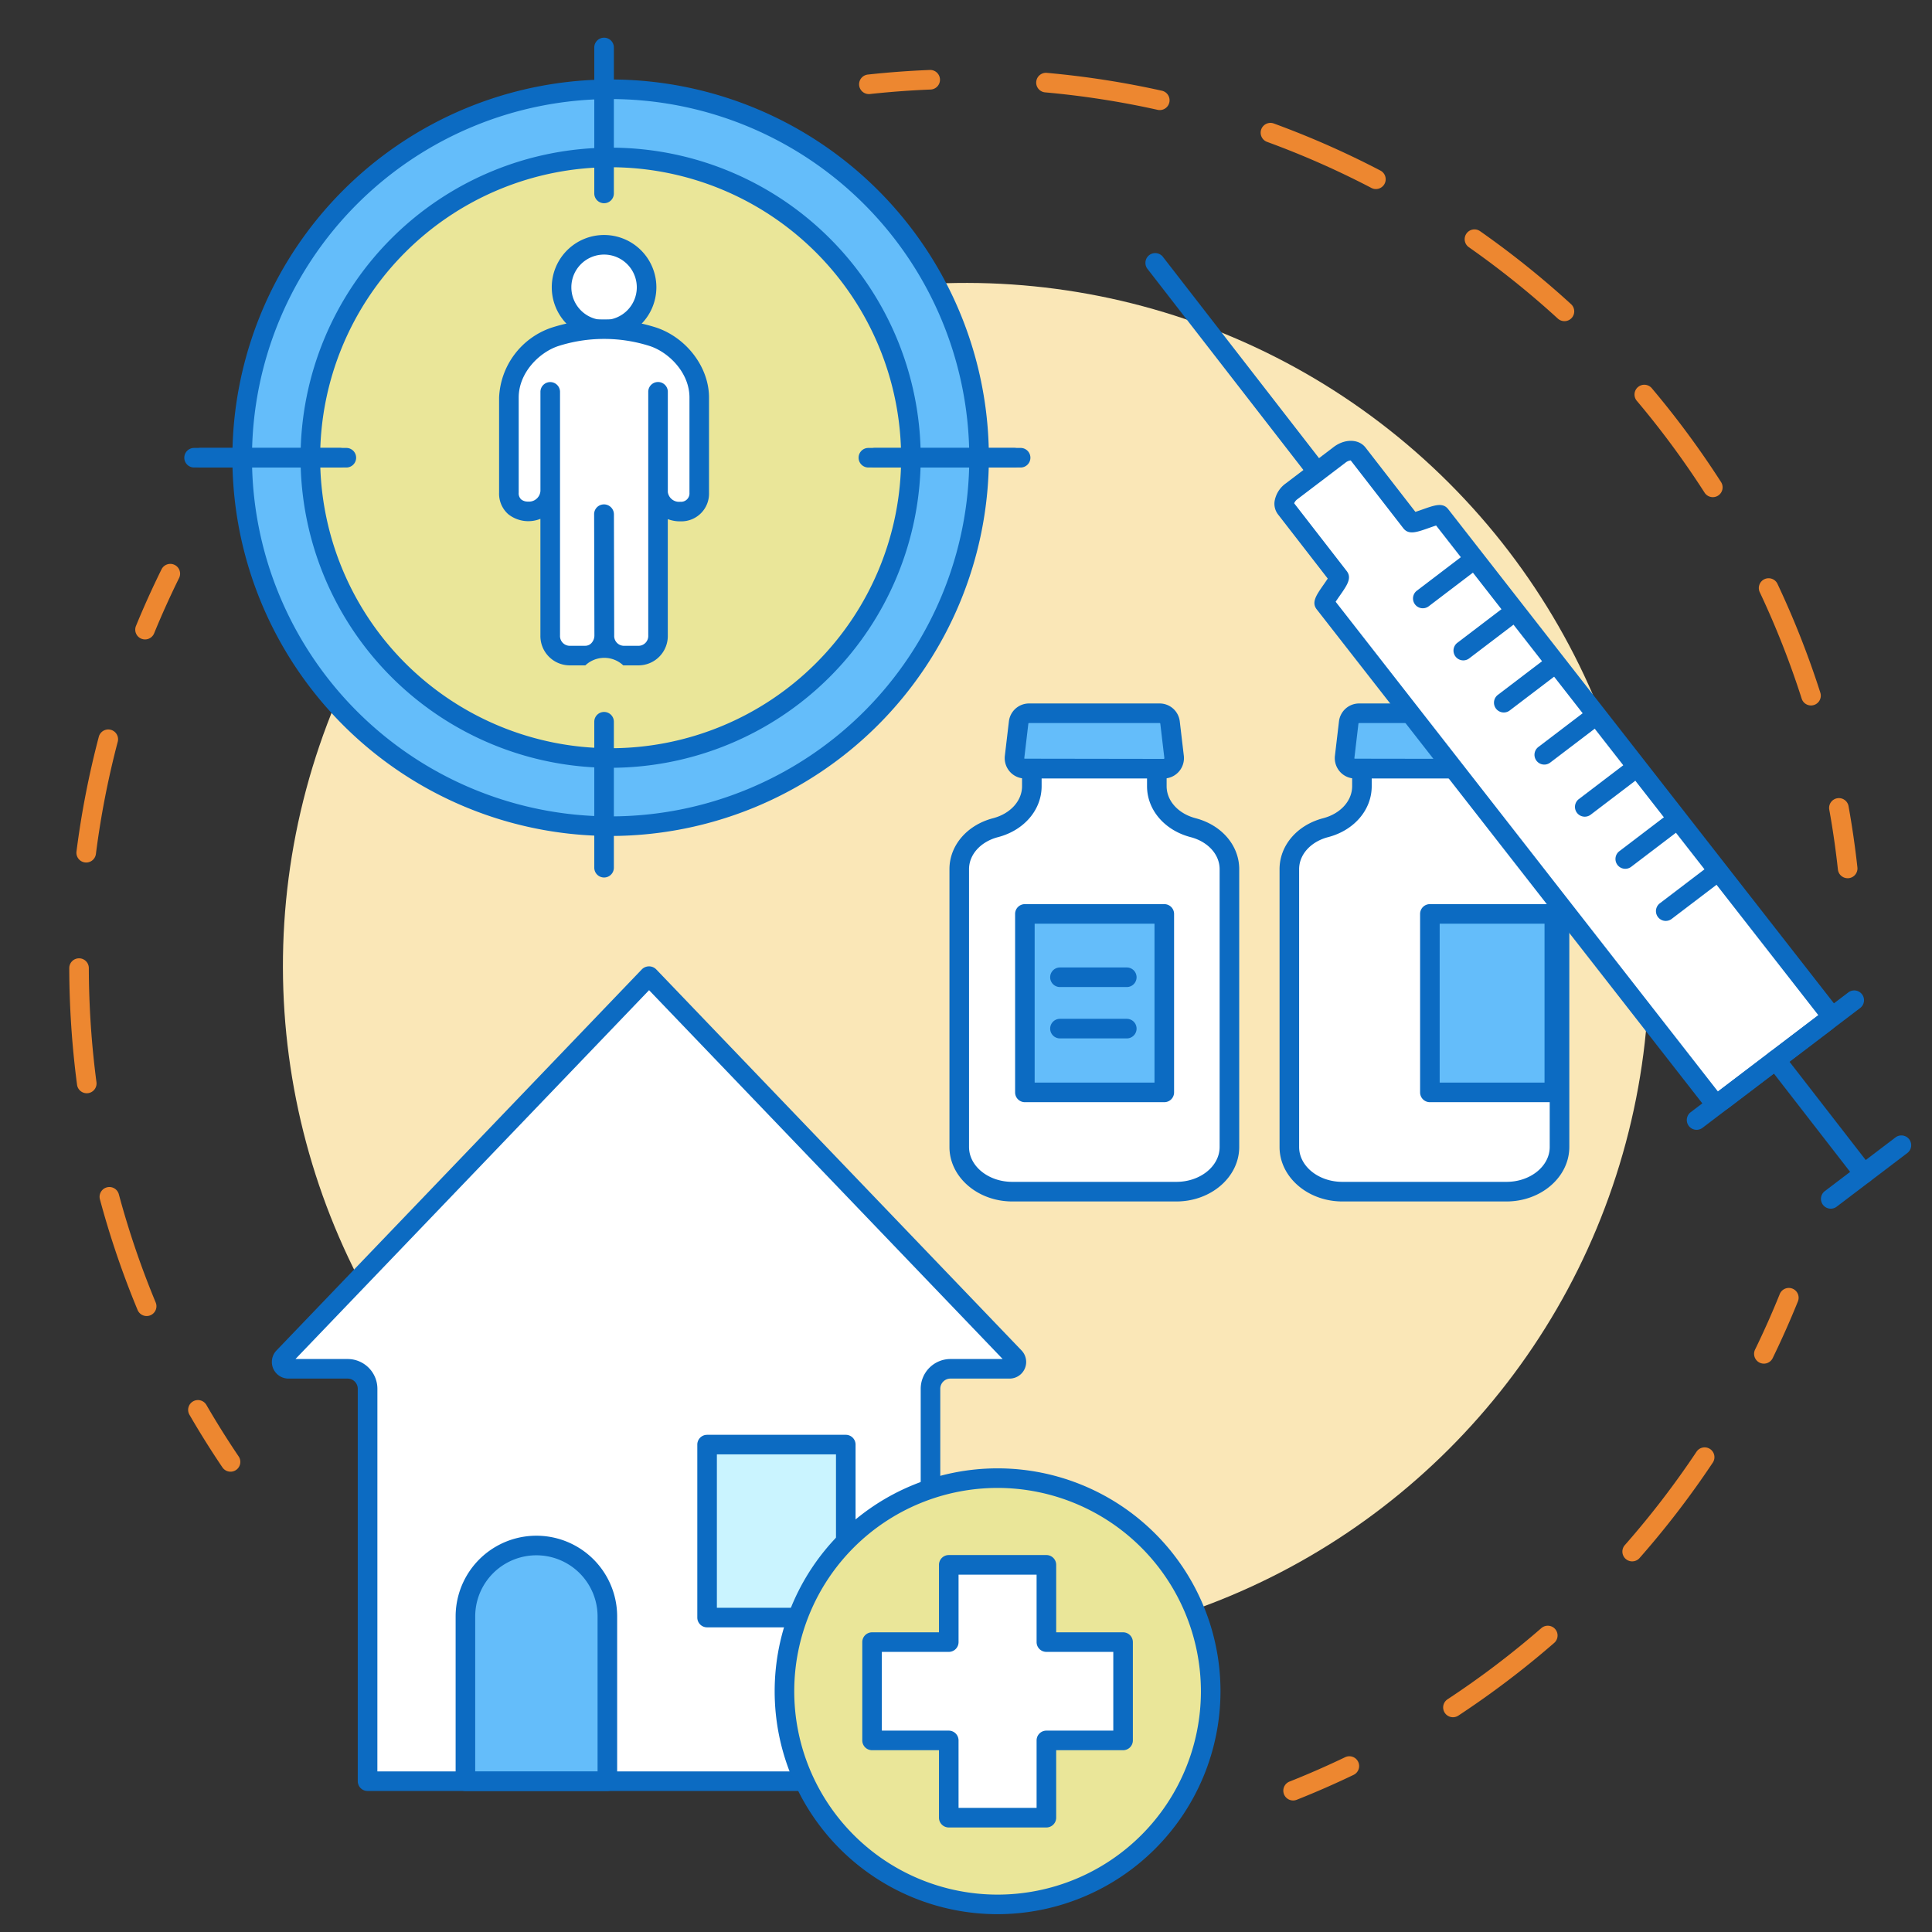 <svg xmlns="http://www.w3.org/2000/svg" width="303.547" height="303.547" viewBox="0 0 303.547 303.547">
  <rect x="0" y="0" width="303.547" height="303.547" fill="#333333" stroke="none"/>
  <g id="Grupo_25760" data-name="Grupo 25760" transform="translate(-1048.318 -887.001)">
    <g id="Grupo_25711" data-name="Grupo 25711" transform="translate(1048.318 887.001)">
      <g id="Grupo_25698" data-name="Grupo 25698">
        <g id="Grupo_25697" data-name="Grupo 25697">
          <g id="Grupo_25696" data-name="Grupo 25696">
            <circle id="Elipse_1825" data-name="Elipse 1825" cx="107.32" cy="107.32" r="107.32" transform="translate(0 151.773) rotate(-45)" fill="#fae7b7"/>
          </g>
        </g>
      </g>
      <g id="Grupo_25702" data-name="Grupo 25702" transform="translate(10.882 88.597)">
        <g id="Grupo_25699" data-name="Grupo 25699" transform="translate(10.368)">
          <path id="Trazado_67161" data-name="Trazado 67161" d="M1074.233,1000.5a1.538,1.538,0,0,1-1.423-2.123c1.228-2.995,2.579-5.985,4.014-8.89a1.538,1.538,0,0,1,2.758,1.363c-1.4,2.841-2.723,5.767-3.925,8.7A1.54,1.54,0,0,1,1074.233,1000.5Z" transform="translate(-1072.695 -988.632)" fill="#ed8730"/>
        </g>
        <g id="Grupo_25700" data-name="Grupo 25700" transform="translate(0 26.013)">
          <path id="Trazado_67162" data-name="Trazado 67162" d="M1072.961,1110.632a1.54,1.54,0,0,1-1.421-.948,140.276,140.276,0,0,1-5.921-17.384,1.538,1.538,0,1,1,2.971-.8,137.377,137.377,0,0,0,5.791,17,1.54,1.54,0,0,1-1.42,2.13Zm-9.413-35.005a1.537,1.537,0,0,1-1.523-1.336,142.912,142.912,0,0,1-1.224-18.322,1.538,1.538,0,0,1,1.535-1.542h0a1.538,1.538,0,0,1,1.539,1.535,139.732,139.732,0,0,0,1.2,17.925,1.539,1.539,0,0,1-1.323,1.727A1.61,1.61,0,0,1,1063.548,1075.626Zm-.081-36.251a1.488,1.488,0,0,1-.2-.013,1.538,1.538,0,0,1-1.331-1.721,140.7,140.7,0,0,1,3.507-18.023,1.538,1.538,0,1,1,2.975.784,137.633,137.633,0,0,0-3.43,17.629A1.539,1.539,0,0,1,1063.467,1039.376Z" transform="translate(-1060.801 -1018.471)" fill="#ed8730"/>
        </g>
        <g id="Grupo_25701" data-name="Grupo 25701" transform="translate(18.678 131.375)">
          <path id="Trazado_67163" data-name="Trazado 67163" d="M1088.888,1150.588a1.536,1.536,0,0,1-1.276-.677c-1.813-2.684-3.556-5.465-5.177-8.266a1.538,1.538,0,1,1,2.662-1.542c1.587,2.74,3.291,5.46,5.064,8.086a1.538,1.538,0,0,1-1.273,2.4Z" transform="translate(-1082.227 -1139.335)" fill="#ed8730"/>
        </g>
      </g>
      <g id="Grupo_25706" data-name="Grupo 25706" transform="translate(134.985 10.993)">
        <g id="Grupo_25703" data-name="Grupo 25703" transform="translate(152.389 114.362)">
          <path id="Trazado_67164" data-name="Trazado 67164" d="M1380.887,1043.424a1.539,1.539,0,0,1-1.527-1.371c-.345-3.155-.8-6.333-1.365-9.444a1.539,1.539,0,0,1,3.028-.546c.573,3.181,1.043,6.43,1.4,9.655a1.539,1.539,0,0,1-1.362,1.7A1.41,1.41,0,0,1,1380.887,1043.424Z" transform="translate(-1377.97 -1030.797)" fill="#ed8730"/>
        </g>
        <g id="Grupo_25704" data-name="Grupo 25704" transform="translate(27.784 0.444)">
          <path id="Trazado_67165" data-name="Trazado 67165" d="M1356.8,999.523a1.538,1.538,0,0,1-1.464-1.071,137.493,137.493,0,0,0-6.567-16.683,1.539,1.539,0,1,1,2.783-1.312,140.49,140.49,0,0,1,6.714,17.057,1.539,1.539,0,0,1-1.466,2.008Zm-15.42-32.729a1.538,1.538,0,0,1-1.3-.708,138.914,138.914,0,0,0-10.645-14.423,1.538,1.538,0,1,1,2.352-1.984,141.864,141.864,0,0,1,10.882,14.745,1.539,1.539,0,0,1-1.294,2.37Zm-23.32-27.655a1.533,1.533,0,0,1-1.038-.4,139.026,139.026,0,0,0-13.98-11.216,1.538,1.538,0,1,1,1.766-2.519,142.013,142.013,0,0,1,14.291,11.464,1.538,1.538,0,0,1-1.038,2.674Zm-29.619-20.753a1.523,1.523,0,0,1-.71-.175,137.644,137.644,0,0,0-16.387-7.235,1.538,1.538,0,1,1,1.057-2.89,140.75,140.75,0,0,1,16.755,7.4,1.539,1.539,0,0,1-.714,2.9Zm-33.961-12.409a1.532,1.532,0,0,1-.335-.037,138.033,138.033,0,0,0-17.71-2.748,1.539,1.539,0,0,1,.274-3.065,141.237,141.237,0,0,1,18.105,2.81,1.538,1.538,0,0,1-.334,3.04Z" transform="translate(-1235.033 -900.12)" fill="#ed8730"/>
        </g>
        <g id="Grupo_25705" data-name="Grupo 25705">
          <path id="Trazado_67166" data-name="Trazado 67166" d="M1204.7,903.4a1.538,1.538,0,0,1-.165-3.068c3.214-.35,6.487-.593,9.728-.721a1.538,1.538,0,0,1,.122,3.074c-3.171.126-6.373.364-9.517.706A1.548,1.548,0,0,1,1204.7,903.4Z" transform="translate(-1203.161 -899.611)" fill="#ed8730"/>
        </g>
      </g>
      <g id="Grupo_25710" data-name="Grupo 25710" transform="translate(201.628 202.357)">
        <g id="Grupo_25707" data-name="Grupo 25707" transform="translate(0 73.578)">
          <path id="Trazado_67167" data-name="Trazado 67167" d="M1281.148,1210.479a1.539,1.539,0,0,1-.568-2.969c2.943-1.168,5.884-2.456,8.739-3.827a1.538,1.538,0,1,1,1.331,2.774c-2.92,1.4-5.926,2.719-8.936,3.913A1.55,1.55,0,0,1,1281.148,1210.479Z" transform="translate(-1279.609 -1203.531)" fill="#ed8730"/>
        </g>
        <g id="Grupo_25708" data-name="Grupo 25708" transform="translate(25.115 25.048)">
          <path id="Trazado_67168" data-name="Trazado 67168" d="M1309.958,1190.26a1.538,1.538,0,0,1-.847-2.823,138.754,138.754,0,0,0,14.735-11.178,1.538,1.538,0,0,1,2.019,2.321,141.968,141.968,0,0,1-15.062,11.427A1.537,1.537,0,0,1,1309.958,1190.26Zm28.158-24.487a1.538,1.538,0,0,1-1.155-2.554,138.984,138.984,0,0,0,11.261-14.671,1.538,1.538,0,0,1,2.56,1.706,141.79,141.79,0,0,1-11.511,15A1.536,1.536,0,0,1,1338.116,1165.772Z" transform="translate(-1308.418 -1147.862)" fill="#ed8730"/>
        </g>
        <g id="Grupo_25709" data-name="Grupo 25709" transform="translate(73.966)">
          <path id="Trazado_67169" data-name="Trazado 67169" d="M1365.994,1131.021a1.54,1.54,0,0,1-1.382-2.213c1.386-2.846,2.69-5.78,3.876-8.718a1.538,1.538,0,0,1,2.853,1.152c-1.212,3-2.546,6-3.963,8.914A1.54,1.54,0,0,1,1365.994,1131.021Z" transform="translate(-1364.456 -1119.129)" fill="#ed8730"/>
        </g>
      </g>
    </g>
    <g id="Grupo_25724" data-name="Grupo 25724" transform="translate(1074.619 889.277)">
      <g id="Grupo_25720" data-name="Grupo 25720" transform="translate(0)">
        <g id="Grupo_25712" data-name="Grupo 25712">
          <circle id="Elipse_1826" data-name="Elipse 1826" cx="57.888" cy="57.888" r="57.888" transform="translate(0 112.68) rotate(-76.717)" fill="#64bdfa"/>
          <path id="Trazado_67170" data-name="Trazado 67170" d="M1149.631,1020.181a59.427,59.427,0,1,1,59.426-59.426A59.494,59.494,0,0,1,1149.631,1020.181Zm0-115.777a56.35,56.35,0,1,0,56.35,56.351A56.415,56.415,0,0,0,1149.631,904.4Z" transform="translate(-1079.991 -891.114)" fill="#0c6bc2"/>
        </g>
        <g id="Grupo_25713" data-name="Grupo 25713" transform="translate(20.923 20.923)">
          <circle id="Elipse_1827" data-name="Elipse 1827" cx="47.178" cy="47.178" r="47.178" transform="translate(1.538 1.538)" fill="#eae699"/>
          <path id="Trazado_67171" data-name="Trazado 67171" d="M1151.207,1011.046a48.716,48.716,0,1,1,48.716-48.716A48.771,48.771,0,0,1,1151.207,1011.046Zm0-94.356a45.64,45.64,0,1,0,45.64,45.64A45.69,45.69,0,0,0,1151.207,916.69Z" transform="translate(-1102.49 -913.613)" fill="#0c6bc2"/>
        </g>
        <g id="Grupo_25714" data-name="Grupo 25714" transform="translate(3.685 68.101)">
          <line id="Línea_416" data-name="Línea 416" x2="22.891" transform="translate(1.538 1.538)" fill="#fff"/>
          <path id="Trazado_67172" data-name="Trazado 67172" d="M1107.146,970.807h-22.892a1.538,1.538,0,0,1,0-3.076h22.892a1.538,1.538,0,0,1,0,3.076Z" transform="translate(-1082.716 -967.731)" fill="#0c6bc2"/>
        </g>
        <g id="Grupo_25715" data-name="Grupo 25715" transform="translate(109.624 68.101)">
          <line id="Línea_417" data-name="Línea 417" x2="22.891" transform="translate(1.538 1.538)" fill="#fff"/>
          <path id="Trazado_67173" data-name="Trazado 67173" d="M1228.67,970.807h-22.892a1.538,1.538,0,0,1,0-3.076h22.892a1.538,1.538,0,0,1,0,3.076Z" transform="translate(-1204.24 -967.731)" fill="#0c6bc2"/>
        </g>
        <g id="Grupo_25716" data-name="Grupo 25716" transform="translate(2.656 68.101)">
          <line id="Línea_418" data-name="Línea 418" x2="22.891" transform="translate(1.538 1.538)" fill="#fff"/>
          <path id="Trazado_67174" data-name="Trazado 67174" d="M1105.965,970.807h-22.892a1.538,1.538,0,0,1,0-3.076h22.892a1.538,1.538,0,0,1,0,3.076Z" transform="translate(-1081.535 -967.731)" fill="#0c6bc2"/>
        </g>
        <g id="Grupo_25717" data-name="Grupo 25717" transform="translate(108.594 68.101)">
          <line id="Línea_419" data-name="Línea 419" x2="22.891" transform="translate(1.538 1.538)" fill="#fff"/>
          <path id="Trazado_67175" data-name="Trazado 67175" d="M1227.488,970.807H1204.6a1.538,1.538,0,0,1,0-3.076h22.891a1.538,1.538,0,1,1,0,3.076Z" transform="translate(-1203.059 -967.731)" fill="#0c6bc2"/>
        </g>
        <g id="Grupo_25718" data-name="Grupo 25718" transform="translate(67.07 109.624)">
          <line id="Línea_420" data-name="Línea 420" y1="22.892" transform="translate(1.538 1.539)" fill="#fff"/>
          <path id="Trazado_67176" data-name="Trazado 67176" d="M1156.965,1041.332a1.538,1.538,0,0,1-1.539-1.539V1016.9a1.539,1.539,0,1,1,3.077,0v22.891A1.538,1.538,0,0,1,1156.965,1041.332Z" transform="translate(-1155.426 -1015.363)" fill="#0c6bc2"/>
        </g>
        <g id="Grupo_25719" data-name="Grupo 25719" transform="translate(67.07 3.685)">
          <line id="Línea_421" data-name="Línea 421" y1="22.891" transform="translate(1.538 1.539)" fill="#fff"/>
          <path id="Trazado_67177" data-name="Trazado 67177" d="M1156.965,919.808a1.538,1.538,0,0,1-1.539-1.539V895.378a1.539,1.539,0,1,1,3.077,0v22.891A1.538,1.538,0,0,1,1156.965,919.808Z" transform="translate(-1155.426 -893.839)" fill="#0c6bc2"/>
        </g>
      </g>
      <g id="Grupo_25723" data-name="Grupo 25723" transform="translate(52.118 33.418)">
        <g id="Grupo_25721" data-name="Grupo 25721" transform="translate(7.045)">
          <circle id="Elipse_1828" data-name="Elipse 1828" cx="6.679" cy="6.679" r="6.679" transform="translate(0 9.446) rotate(-45)" fill="#fff"/>
          <path id="Trazado_67178" data-name="Trazado 67178" d="M1155.982,945.789a8.218,8.218,0,1,1,8.217-8.218A8.227,8.227,0,0,1,1155.982,945.789Zm0-13.359a5.141,5.141,0,1,0,5.141,5.141A5.147,5.147,0,0,0,1155.982,932.43Z" transform="translate(-1146.536 -928.126)" fill="#0c6bc2"/>
        </g>
        <g id="Grupo_25722" data-name="Grupo 25722" transform="translate(0 14.489)">
          <path id="Trazado_67179" data-name="Trazado 67179" d="M1163.468,994.433a3.073,3.073,0,0,1-2.958,3.177H1158a3.073,3.073,0,0,1-2.959-3.169L1155,975.394h-.033l.044,19.031a3.075,3.075,0,0,1-2.959,3.185h-2.563a3.073,3.073,0,0,1-2.958-3.177V971.747c0,3.942-6.492,4.5-6.492.282V957.066c0-4.3,3.339-8.176,7.147-9.5a25.251,25.251,0,0,1,15.613,0c3.807,1.326,7.146,5.2,7.146,9.5v14.963c0,4.129-6.277,3.785-6.475-.1v22.5Z" transform="translate(-1138.5 -944.792)" fill="#fff"/>
          <path id="Trazado_67180" data-name="Trazado 67180" d="M1160.284,998.921h-2.509a4.34,4.34,0,0,0-5.951,0h-2.563a4.614,4.614,0,0,1-4.5-4.714V975.9a5.079,5.079,0,0,1-5.038-.717,4.294,4.294,0,0,1-1.453-3.379V956.84a12.134,12.134,0,0,1,8.178-10.955,26.853,26.853,0,0,1,16.625,0c4.739,1.65,8.179,6.258,8.179,10.955V971.8a4.346,4.346,0,0,1-4.435,4.494,5.352,5.352,0,0,1-2.041-.349v18.258A4.614,4.614,0,0,1,1160.284,998.921Zm-5.544-25.291a1.567,1.567,0,0,1,1.572,1.535l.044,19.046a1.543,1.543,0,0,0,1.42,1.634h2.509a1.543,1.543,0,0,0,1.42-1.638V955.941a1.538,1.538,0,1,1,3.076,0V971.7a1.779,1.779,0,0,0,1.963,1.518,1.32,1.32,0,0,0,1.436-1.418V956.84c0-3.845-3.151-7.018-6.115-8.05a23.581,23.581,0,0,0-14.6,0c-2.963,1.032-6.114,4.2-6.114,8.05V971.8a1.306,1.306,0,0,0,.391,1.051,1.647,1.647,0,0,0,1.067.338,1.8,1.8,0,0,0,1.957-1.672V955.914a1.539,1.539,0,0,1,3.077,0v38.293a1.542,1.542,0,0,0,1.419,1.638h2.563a1.307,1.307,0,0,0,.929-.4,1.755,1.755,0,0,0,.491-1.24l-.044-19.032a1.537,1.537,0,0,1,1.539-1.541Z" transform="translate(-1138.274 -944.566)" fill="#0c6bc2"/>
        </g>
      </g>
    </g>
    <g id="Grupo_25749" data-name="Grupo 25749" transform="translate(1197.492 926.77)">
      <g id="Grupo_25730" data-name="Grupo 25730" transform="translate(0 70.756)">
        <g id="Grupo_25725" data-name="Grupo 25725" transform="translate(0 7.02)">
          <path id="Trazado_67181" data-name="Trazado 67181" d="M1252.246,1028.045V1023.6h-19.638v4.442c0,2.99-2.312,5.632-5.7,6.518h0c-3.391.885-5.7,3.527-5.7,6.518v43.65c0,3.876,3.73,7.018,8.331,7.018h25.787c4.6,0,8.33-3.142,8.33-7.018v-43.65c0-2.991-2.311-5.633-5.7-6.518h0C1254.558,1033.678,1252.246,1031.036,1252.246,1028.045Z" transform="translate(-1219.664 -1022.065)" fill="#fff"/>
          <path id="Trazado_67182" data-name="Trazado 67182" d="M1255.094,1093.062h-25.787c-5.442,0-9.869-3.838-9.869-8.556v-43.65c0-3.719,2.754-6.937,6.852-8.007,2.723-.71,4.553-2.732,4.553-5.029v-4.441a1.538,1.538,0,0,1,1.538-1.539h19.639a1.538,1.538,0,0,1,1.539,1.539v4.441c0,2.3,1.83,4.319,4.553,5.029,4.1,1.071,6.852,4.288,6.852,8.007v43.65C1264.963,1089.224,1260.536,1093.062,1255.094,1093.062Zm-21.175-68.146v2.9c0,3.719-2.753,6.937-6.852,8.006-2.723.711-4.553,2.733-4.553,5.03v43.65c0,3.021,3.048,5.48,6.793,5.48h25.787c3.746,0,6.793-2.458,6.793-5.48v-43.65c0-2.3-1.83-4.319-4.553-5.03-4.1-1.07-6.852-4.287-6.852-8.006v-2.9Z" transform="translate(-1219.438 -1021.839)" fill="#0c6bc2"/>
        </g>
        <g id="Grupo_25726" data-name="Grupo 25726" transform="translate(8.682)">
          <path id="Trazado_67183" data-name="Trazado 67183" d="M1254.607,1024.26H1232.8a1.655,1.655,0,0,1-1.629-1.859l.635-5.387a1.649,1.649,0,0,1,1.629-1.465h20.534a1.649,1.649,0,0,1,1.629,1.465l.635,5.387A1.654,1.654,0,0,1,1254.607,1024.26Z" transform="translate(-1229.623 -1014.012)" fill="#64bdfa"/>
          <path id="Trazado_67184" data-name="Trazado 67184" d="M1254.38,1025.573h-21.805a3.173,3.173,0,0,1-2.368-1.066,3.214,3.214,0,0,1-.788-2.511l.635-5.388a3.187,3.187,0,0,1,3.156-2.822h20.535a3.186,3.186,0,0,1,3.157,2.823l.635,5.387a3.211,3.211,0,0,1-.789,2.511A3.17,3.17,0,0,1,1254.38,1025.573Zm-21.171-8.71a.111.111,0,0,0-.1.105l-.635,5.388a.128.128,0,0,0,.031.106l21.874.033a.086.086,0,0,0,.069-.033.127.127,0,0,0,.031-.106l-.635-5.387a.109.109,0,0,0-.1-.106Z" transform="translate(-1229.397 -1013.786)" fill="#0c6bc2"/>
        </g>
        <g id="Grupo_25727" data-name="Grupo 25727" transform="translate(10.311 31.527)">
          <rect id="Rectángulo_25847" data-name="Rectángulo 25847" width="21.904" height="28.042" transform="translate(1.538 1.538)" fill="#64bdfa"/>
          <path id="Trazado_67185" data-name="Trazado 67185" d="M1254.708,1081.07h-21.9a1.538,1.538,0,0,1-1.538-1.539V1051.49a1.538,1.538,0,0,1,1.538-1.538h21.9a1.538,1.538,0,0,1,1.539,1.538v28.042A1.538,1.538,0,0,1,1254.708,1081.07Zm-20.366-3.076h18.828v-24.966h-18.828Z" transform="translate(-1231.266 -1049.951)" fill="#0c6bc2"/>
        </g>
        <g id="Grupo_25728" data-name="Grupo 25728" transform="translate(15.828 41.479)">
          <line id="Línea_422" data-name="Línea 422" x2="10.496" transform="translate(1.538 1.538)" fill="#fff"/>
          <path id="Trazado_67186" data-name="Trazado 67186" d="M1249.629,1064.443h-10.5a1.538,1.538,0,0,1,0-3.076h10.5a1.538,1.538,0,1,1,0,3.076Z" transform="translate(-1237.595 -1061.367)" fill="#0c6bc2"/>
        </g>
        <g id="Grupo_25729" data-name="Grupo 25729" transform="translate(15.828 49.546)">
          <line id="Línea_423" data-name="Línea 423" x2="10.496" transform="translate(1.538 1.538)" fill="#64bdfa"/>
          <path id="Trazado_67187" data-name="Trazado 67187" d="M1249.629,1073.7h-10.5a1.538,1.538,0,0,1,0-3.076h10.5a1.538,1.538,0,1,1,0,3.076Z" transform="translate(-1237.595 -1070.621)" fill="#0c6bc2"/>
        </g>
      </g>
      <g id="Grupo_25734" data-name="Grupo 25734" transform="translate(51.862 70.756)">
        <g id="Grupo_25731" data-name="Grupo 25731" transform="translate(0 7.02)">
          <path id="Trazado_67188" data-name="Trazado 67188" d="M1311.738,1028.045V1023.6H1292.1v4.442c0,2.99-2.311,5.632-5.7,6.518h0c-3.391.885-5.7,3.527-5.7,6.518v43.65c0,3.876,3.73,7.018,8.331,7.018h25.788c4.6,0,8.331-3.142,8.331-7.018v-43.65c0-2.991-2.312-5.633-5.7-6.518h0C1314.05,1033.678,1311.738,1031.036,1311.738,1028.045Z" transform="translate(-1279.156 -1022.065)" fill="#fff"/>
          <path id="Trazado_67189" data-name="Trazado 67189" d="M1314.586,1093.062H1288.8c-5.442,0-9.868-3.838-9.868-8.556v-43.65c0-3.719,2.753-6.937,6.851-8.007,2.724-.71,4.554-2.732,4.554-5.029v-4.441a1.538,1.538,0,0,1,1.538-1.539h19.639a1.538,1.538,0,0,1,1.538,1.539v4.441c0,2.3,1.83,4.319,4.553,5.029,4.1,1.071,6.852,4.288,6.852,8.007v43.65C1324.454,1089.224,1320.028,1093.062,1314.586,1093.062Zm-21.175-68.146v2.9c0,3.719-2.754,6.937-6.853,8.006-2.723.711-4.552,2.733-4.552,5.03v43.65c0,3.021,3.047,5.48,6.792,5.48h25.788c3.745,0,6.792-2.458,6.792-5.48v-43.65c0-2.3-1.83-4.319-4.553-5.03-4.1-1.07-6.852-4.287-6.852-8.006v-2.9Z" transform="translate(-1278.93 -1021.839)" fill="#0c6bc2"/>
        </g>
        <g id="Grupo_25732" data-name="Grupo 25732" transform="translate(8.681)">
          <path id="Trazado_67190" data-name="Trazado 67190" d="M1314.1,1024.26h-21.805a1.654,1.654,0,0,1-1.629-1.859l.636-5.387a1.648,1.648,0,0,1,1.628-1.465h20.535a1.648,1.648,0,0,1,1.628,1.465l.635,5.387A1.654,1.654,0,0,1,1314.1,1024.26Z" transform="translate(-1289.114 -1014.012)" fill="#64bdfa"/>
          <path id="Trazado_67191" data-name="Trazado 67191" d="M1313.872,1025.573h-21.806a3.174,3.174,0,0,1-2.369-1.066,3.215,3.215,0,0,1-.788-2.511l.635-5.388a3.187,3.187,0,0,1,3.157-2.822h20.534a3.187,3.187,0,0,1,3.157,2.822l.636,5.388a3.215,3.215,0,0,1-.788,2.511A3.174,3.174,0,0,1,1313.872,1025.573Zm-21.171-8.71a.113.113,0,0,0-.1.106l-.635,5.387a.13.13,0,0,0,.031.106l21.875.033a.085.085,0,0,0,.069-.033.13.13,0,0,0,.031-.106l-.635-5.387a.112.112,0,0,0-.1-.106Z" transform="translate(-1288.888 -1013.786)" fill="#0c6bc2"/>
        </g>
        <g id="Grupo_25733" data-name="Grupo 25733" transform="translate(22.083 31.527)">
          <rect id="Rectángulo_25848" data-name="Rectángulo 25848" width="19.55" height="28.042" transform="translate(1.538 1.538)" fill="#64bdfa"/>
          <path id="Trazado_67192" data-name="Trazado 67192" d="M1325.35,1081.07H1305.8a1.538,1.538,0,0,1-1.538-1.539V1051.49a1.538,1.538,0,0,1,1.538-1.538h19.55a1.538,1.538,0,0,1,1.539,1.538v28.042A1.538,1.538,0,0,1,1325.35,1081.07Zm-18.011-3.076h16.473v-24.966h-16.473Z" transform="translate(-1304.262 -1049.951)" fill="#0c6bc2"/>
        </g>
      </g>
      <g id="Grupo_25748" data-name="Grupo 25748" transform="translate(30.789)">
        <g id="Grupo_25735" data-name="Grupo 25735" transform="translate(20.27 29.496)">
          <path id="Trazado_67193" data-name="Trazado 67193" d="M1299.693,979.464l-8.364-10.785c-.531-.685-1.809-.6-2.853.2l-7.543,5.733c-1.044.794-1.459,1.993-.928,2.679l8.363,10.784c.325.42-2.6,3.723-2.272,4.143l60.948,78.082c.325.42,1.108.366,1.747-.119l15.91-12.092c.64-.486.894-1.22.568-1.64l-60.948-78.082C1304,977.943,1300.018,979.885,1299.693,979.464Z" transform="translate(-1278.235 -966.682)" fill="#fff"/>
          <path id="Trazado_67194" data-name="Trazado 67194" d="M1347.487,1071.887a2.331,2.331,0,0,1-1.885-.873l-60.946-78.078c-.86-1.108-.085-2.219,1.087-3.9.185-.264.442-.634.643-.941L1278.563,978a2.751,2.751,0,0,1-.527-2.065,4.309,4.309,0,0,1,1.739-2.78l7.545-5.734c1.739-1.322,3.936-1.286,5,.088l7.836,10.105c.357-.113.8-.268,1.111-.379,1.926-.681,3.2-1.133,4.045-.044l60.945,78.078a2.281,2.281,0,0,1,.445,1.712,3.236,3.236,0,0,1-1.3,2.1l-15.909,12.092A3.356,3.356,0,0,1,1347.487,1071.887Zm.541-2.767,0,0Zm-60.4-77.383,60.062,76.947,15.776-11.99-60.054-76.937c-.36.113-.8.27-1.117.381-1.926.681-3.2,1.131-4.042.043l-8.259-10.651a1.578,1.578,0,0,0-.81.343l-7.545,5.734a1.549,1.549,0,0,0-.531.654l8.251,10.641c.857,1.1.083,2.213-1.089,3.892C1288.083,991.06,1287.827,991.429,1287.625,991.738Zm15.257-12.654.005.007Zm-2.2-.788h0Z" transform="translate(-1278.009 -966.456)" fill="#0c6bc2"/>
        </g>
        <g id="Grupo_25736" data-name="Grupo 25736" transform="translate(85.06 115.843)">
          <line id="Línea_424" data-name="Línea 424" y1="18.822" x2="24.767" transform="translate(1.539 1.538)" fill="#fff"/>
          <path id="Trazado_67195" data-name="Trazado 67195" d="M1353.869,1087.405a1.539,1.539,0,0,1-.933-2.763l24.768-18.823a1.538,1.538,0,0,1,1.861,2.45l-24.767,18.823A1.532,1.532,0,0,1,1353.869,1087.405Z" transform="translate(-1352.33 -1065.506)" fill="#0c6bc2"/>
        </g>
        <g id="Grupo_25737" data-name="Grupo 25737" transform="translate(97.484 125.222)">
          <line id="Línea_425" data-name="Línea 425" x2="13.862" y2="17.876" transform="translate(1.539 1.539)" fill="#fff"/>
          <path id="Trazado_67196" data-name="Trazado 67196" d="M1381.984,1097.218a1.539,1.539,0,0,1-1.217-.6l-13.862-17.877a1.538,1.538,0,0,1,2.431-1.885l13.863,17.877a1.539,1.539,0,0,1-1.215,2.481Z" transform="translate(-1366.582 -1076.265)" fill="#0c6bc2"/>
        </g>
        <g id="Grupo_25738" data-name="Grupo 25738" transform="translate(106.138 138.624)">
          <line id="Línea_426" data-name="Línea 426" y1="8.433" x2="11.096" transform="translate(1.539 1.538)" fill="#fff"/>
          <path id="Trazado_67197" data-name="Trazado 67197" d="M1378.049,1103.148a1.538,1.538,0,0,1-.931-2.763l11.1-8.432a1.538,1.538,0,1,1,1.86,2.45l-11.1,8.432A1.531,1.531,0,0,1,1378.049,1103.148Z" transform="translate(-1376.509 -1091.639)" fill="#0c6bc2"/>
        </g>
        <g id="Grupo_25739" data-name="Grupo 25739">
          <line id="Línea_427" data-name="Línea 427" x1="25.424" y1="32.787" transform="translate(1.538 1.539)" fill="#fff"/>
          <path id="Trazado_67198" data-name="Trazado 67198" d="M1281.719,968.485a1.535,1.535,0,0,1-1.217-.6L1255.079,935.1a1.538,1.538,0,0,1,2.431-1.886L1282.934,966a1.539,1.539,0,0,1-1.214,2.482Z" transform="translate(-1254.756 -932.621)" fill="#0c6bc2"/>
        </g>
        <g id="Grupo_25747" data-name="Grupo 25747" transform="translate(42.042 47.368)">
          <g id="Grupo_25740" data-name="Grupo 25740">
            <line id="Línea_428" data-name="Línea 428" y1="5.353" x2="7.033" transform="translate(1.538 1.539)" fill="#fff"/>
            <path id="Trazado_67199" data-name="Trazado 67199" d="M1304.523,995.389a1.539,1.539,0,0,1-.933-2.763l7.032-5.353a1.539,1.539,0,0,1,1.865,2.449l-7.033,5.353A1.532,1.532,0,0,1,1304.523,995.389Z" transform="translate(-1302.983 -986.958)" fill="#0c6bc2"/>
          </g>
          <g id="Grupo_25741" data-name="Grupo 25741" transform="translate(6.362 8.187)">
            <line id="Línea_429" data-name="Línea 429" y1="5.353" x2="7.033" transform="translate(1.538 1.539)" fill="#fff"/>
            <path id="Trazado_67200" data-name="Trazado 67200" d="M1311.82,1004.78a1.539,1.539,0,0,1-.933-2.763l7.032-5.353a1.539,1.539,0,1,1,1.865,2.449l-7.033,5.353A1.532,1.532,0,0,1,1311.82,1004.78Z" transform="translate(-1310.281 -996.349)" fill="#0c6bc2"/>
          </g>
          <g id="Grupo_25742" data-name="Grupo 25742" transform="translate(12.723 16.374)">
            <line id="Línea_430" data-name="Línea 430" y1="5.353" x2="7.033" transform="translate(1.539 1.538)" fill="#fff"/>
            <path id="Trazado_67201" data-name="Trazado 67201" d="M1319.118,1014.171a1.539,1.539,0,0,1-.934-2.763l7.033-5.353a1.539,1.539,0,0,1,1.864,2.449l-7.032,5.353A1.532,1.532,0,0,1,1319.118,1014.171Z" transform="translate(-1317.578 -1005.741)" fill="#0c6bc2"/>
          </g>
          <g id="Grupo_25743" data-name="Grupo 25743" transform="translate(19.085 24.56)">
            <line id="Línea_431" data-name="Línea 431" y1="5.353" x2="7.033" transform="translate(1.539 1.539)" fill="#fff"/>
            <path id="Trazado_67202" data-name="Trazado 67202" d="M1326.416,1023.562a1.539,1.539,0,0,1-.933-2.763l7.033-5.353a1.539,1.539,0,0,1,1.864,2.449l-7.032,5.353A1.526,1.526,0,0,1,1326.416,1023.562Z" transform="translate(-1324.876 -1015.131)" fill="#0c6bc2"/>
          </g>
          <g id="Grupo_25744" data-name="Grupo 25744" transform="translate(25.447 32.747)">
            <line id="Línea_432" data-name="Línea 432" y1="5.353" x2="7.033" transform="translate(1.539 1.539)" fill="#fff"/>
            <path id="Trazado_67203" data-name="Trazado 67203" d="M1333.713,1032.953a1.539,1.539,0,0,1-.933-2.763l7.033-5.353a1.539,1.539,0,0,1,1.864,2.449l-7.032,5.353A1.535,1.535,0,0,1,1333.713,1032.953Z" transform="translate(-1332.174 -1024.523)" fill="#0c6bc2"/>
          </g>
          <g id="Grupo_25745" data-name="Grupo 25745" transform="translate(31.809 40.933)">
            <line id="Línea_433" data-name="Línea 433" y1="5.353" x2="7.033" transform="translate(1.539 1.539)" fill="#fff"/>
            <path id="Trazado_67204" data-name="Trazado 67204" d="M1341.012,1042.344a1.539,1.539,0,0,1-.933-2.763l7.032-5.353a1.539,1.539,0,0,1,1.865,2.449l-7.032,5.353A1.535,1.535,0,0,1,1341.012,1042.344Z" transform="translate(-1339.472 -1033.913)" fill="#0c6bc2"/>
          </g>
          <g id="Grupo_25746" data-name="Grupo 25746" transform="translate(38.171 49.121)">
            <line id="Línea_434" data-name="Línea 434" y1="5.353" x2="7.033" transform="translate(1.538 1.539)" fill="#fff"/>
            <path id="Trazado_67205" data-name="Trazado 67205" d="M1348.309,1051.736a1.539,1.539,0,0,1-.933-2.763l7.032-5.353a1.539,1.539,0,1,1,1.865,2.448l-7.033,5.353A1.532,1.532,0,0,1,1348.309,1051.736Z" transform="translate(-1346.77 -1043.305)" fill="#0c6bc2"/>
          </g>
        </g>
      </g>
    </g>
    <g id="Grupo_25759" data-name="Grupo 25759" transform="translate(1091.029 1038.831)">
      <g id="Grupo_25758" data-name="Grupo 25758">
        <g id="Grupo_25754" data-name="Grupo 25754">
          <g id="Grupo_25753" data-name="Grupo 25753">
            <g id="Grupo_25750" data-name="Grupo 25750">
              <path id="Trazado_67206" data-name="Trazado 67206" d="M1176.724,1083.7l-19.927-20.787-57.42,59.894a1.073,1.073,0,0,0,.774,1.816h9.286a3.14,3.14,0,0,1,3.139,3.14v61.652h88.443v-61.652a3.14,3.14,0,0,1,3.139-3.14h9.285a1.073,1.073,0,0,0,.775-1.816l-37.493-39.108" transform="translate(-1097.538 -1061.391)" fill="#fff"/>
              <path id="Trazado_67207" data-name="Trazado 67207" d="M1200.792,1190.727H1112.35a1.538,1.538,0,0,1-1.539-1.539v-61.653a1.6,1.6,0,0,0-1.6-1.6h-9.284a2.612,2.612,0,0,1-1.886-4.419l57.421-59.895a1.586,1.586,0,0,1,2.221,0l57.421,59.895a2.613,2.613,0,0,1-1.885,4.419h-9.286a1.6,1.6,0,0,0-1.6,1.6v61.653A1.538,1.538,0,0,1,1200.792,1190.727Zm-86.9-3.077h85.366v-60.114a4.682,4.682,0,0,1,4.678-4.677h8.2l-55.556-57.95-55.556,57.95h8.194a4.682,4.682,0,0,1,4.678,4.677Zm98.993-64h0Z" transform="translate(-1097.312 -1061.167)" fill="#0c6bc2"/>
            </g>
            <g id="Grupo_25751" data-name="Grupo 25751" transform="translate(28.874 89.455)">
              <path id="Trazado_67208" data-name="Trazado 67208" d="M1154.5,1202.575h-22.3V1176.7a11.151,11.151,0,0,1,11.151-11.151h0A11.151,11.151,0,0,1,1154.5,1176.7Z" transform="translate(-1130.66 -1164.009)" fill="#64bdfa"/>
              <path id="Trazado_67209" data-name="Trazado 67209" d="M1154.274,1203.887h-22.3a1.538,1.538,0,0,1-1.538-1.539v-25.876a12.689,12.689,0,0,1,25.378,0v25.876A1.538,1.538,0,0,1,1154.274,1203.887Zm-20.763-3.077h19.226v-24.338a9.613,9.613,0,0,0-19.226,0Z" transform="translate(-1130.434 -1163.783)" fill="#0c6bc2"/>
            </g>
            <g id="Grupo_25752" data-name="Grupo 25752" transform="translate(66.846 73.6)">
              <rect id="Rectángulo_25849" data-name="Rectángulo 25849" width="21.79" height="27.174" transform="translate(1.538 1.538)" fill="#caf4ff"/>
              <path id="Trazado_67210" data-name="Trazado 67210" d="M1197.319,1175.846H1175.53a1.538,1.538,0,0,1-1.538-1.538v-27.174a1.538,1.538,0,0,1,1.538-1.539h21.789a1.538,1.538,0,0,1,1.539,1.539v27.174A1.538,1.538,0,0,1,1197.319,1175.846Zm-20.251-3.076h18.713v-24.1h-18.713Z" transform="translate(-1173.992 -1145.595)" fill="#0c6bc2"/>
            </g>
          </g>
        </g>
        <g id="Grupo_25757" data-name="Grupo 25757" transform="translate(79.001 78.87)">
          <g id="Grupo_25755" data-name="Grupo 25755">
            <circle id="Elipse_1829" data-name="Elipse 1829" cx="33.485" cy="33.485" r="33.485" transform="translate(1.538 1.539)" fill="#eae699"/>
            <path id="Trazado_67211" data-name="Trazado 67211" d="M1222.958,1221.688a35.023,35.023,0,1,1,35.023-35.023A35.063,35.063,0,0,1,1222.958,1221.688Zm0-66.97a31.947,31.947,0,1,0,31.947,31.947A31.983,31.983,0,0,0,1222.958,1154.717Z" transform="translate(-1187.935 -1151.641)" fill="#0c6bc2"/>
          </g>
          <g id="Grupo_25756" data-name="Grupo 25756" transform="translate(13.766 13.625)">
            <path id="Trazado_67212" data-name="Trazado 67212" d="M1244.928,1181.172h-12.051v-12.137h-15.337v12.137H1205.49v15.447h12.051v12.137h15.337v-12.137h12.051Z" transform="translate(-1203.952 -1167.496)" fill="#fff"/>
            <path id="Trazado_67213" data-name="Trazado 67213" d="M1232.652,1210.068h-15.338a1.538,1.538,0,0,1-1.538-1.538v-10.6h-10.512a1.538,1.538,0,0,1-1.538-1.538v-15.447a1.538,1.538,0,0,1,1.538-1.539h10.512v-10.6a1.538,1.538,0,0,1,1.538-1.539h15.338a1.538,1.538,0,0,1,1.539,1.539v10.6H1244.7a1.538,1.538,0,0,1,1.539,1.539v15.447a1.538,1.538,0,0,1-1.539,1.538H1234.19v10.6A1.538,1.538,0,0,1,1232.652,1210.068Zm-13.8-3.076h12.261v-10.6a1.538,1.538,0,0,1,1.538-1.539h10.512v-12.37h-10.512a1.538,1.538,0,0,1-1.538-1.538v-10.6h-12.261v10.6a1.538,1.538,0,0,1-1.539,1.538H1206.8v12.37h10.511a1.538,1.538,0,0,1,1.539,1.539Z" transform="translate(-1203.726 -1167.27)" fill="#0c6bc2"/>
          </g>
        </g>
      </g>
    </g>
  </g>
</svg>
